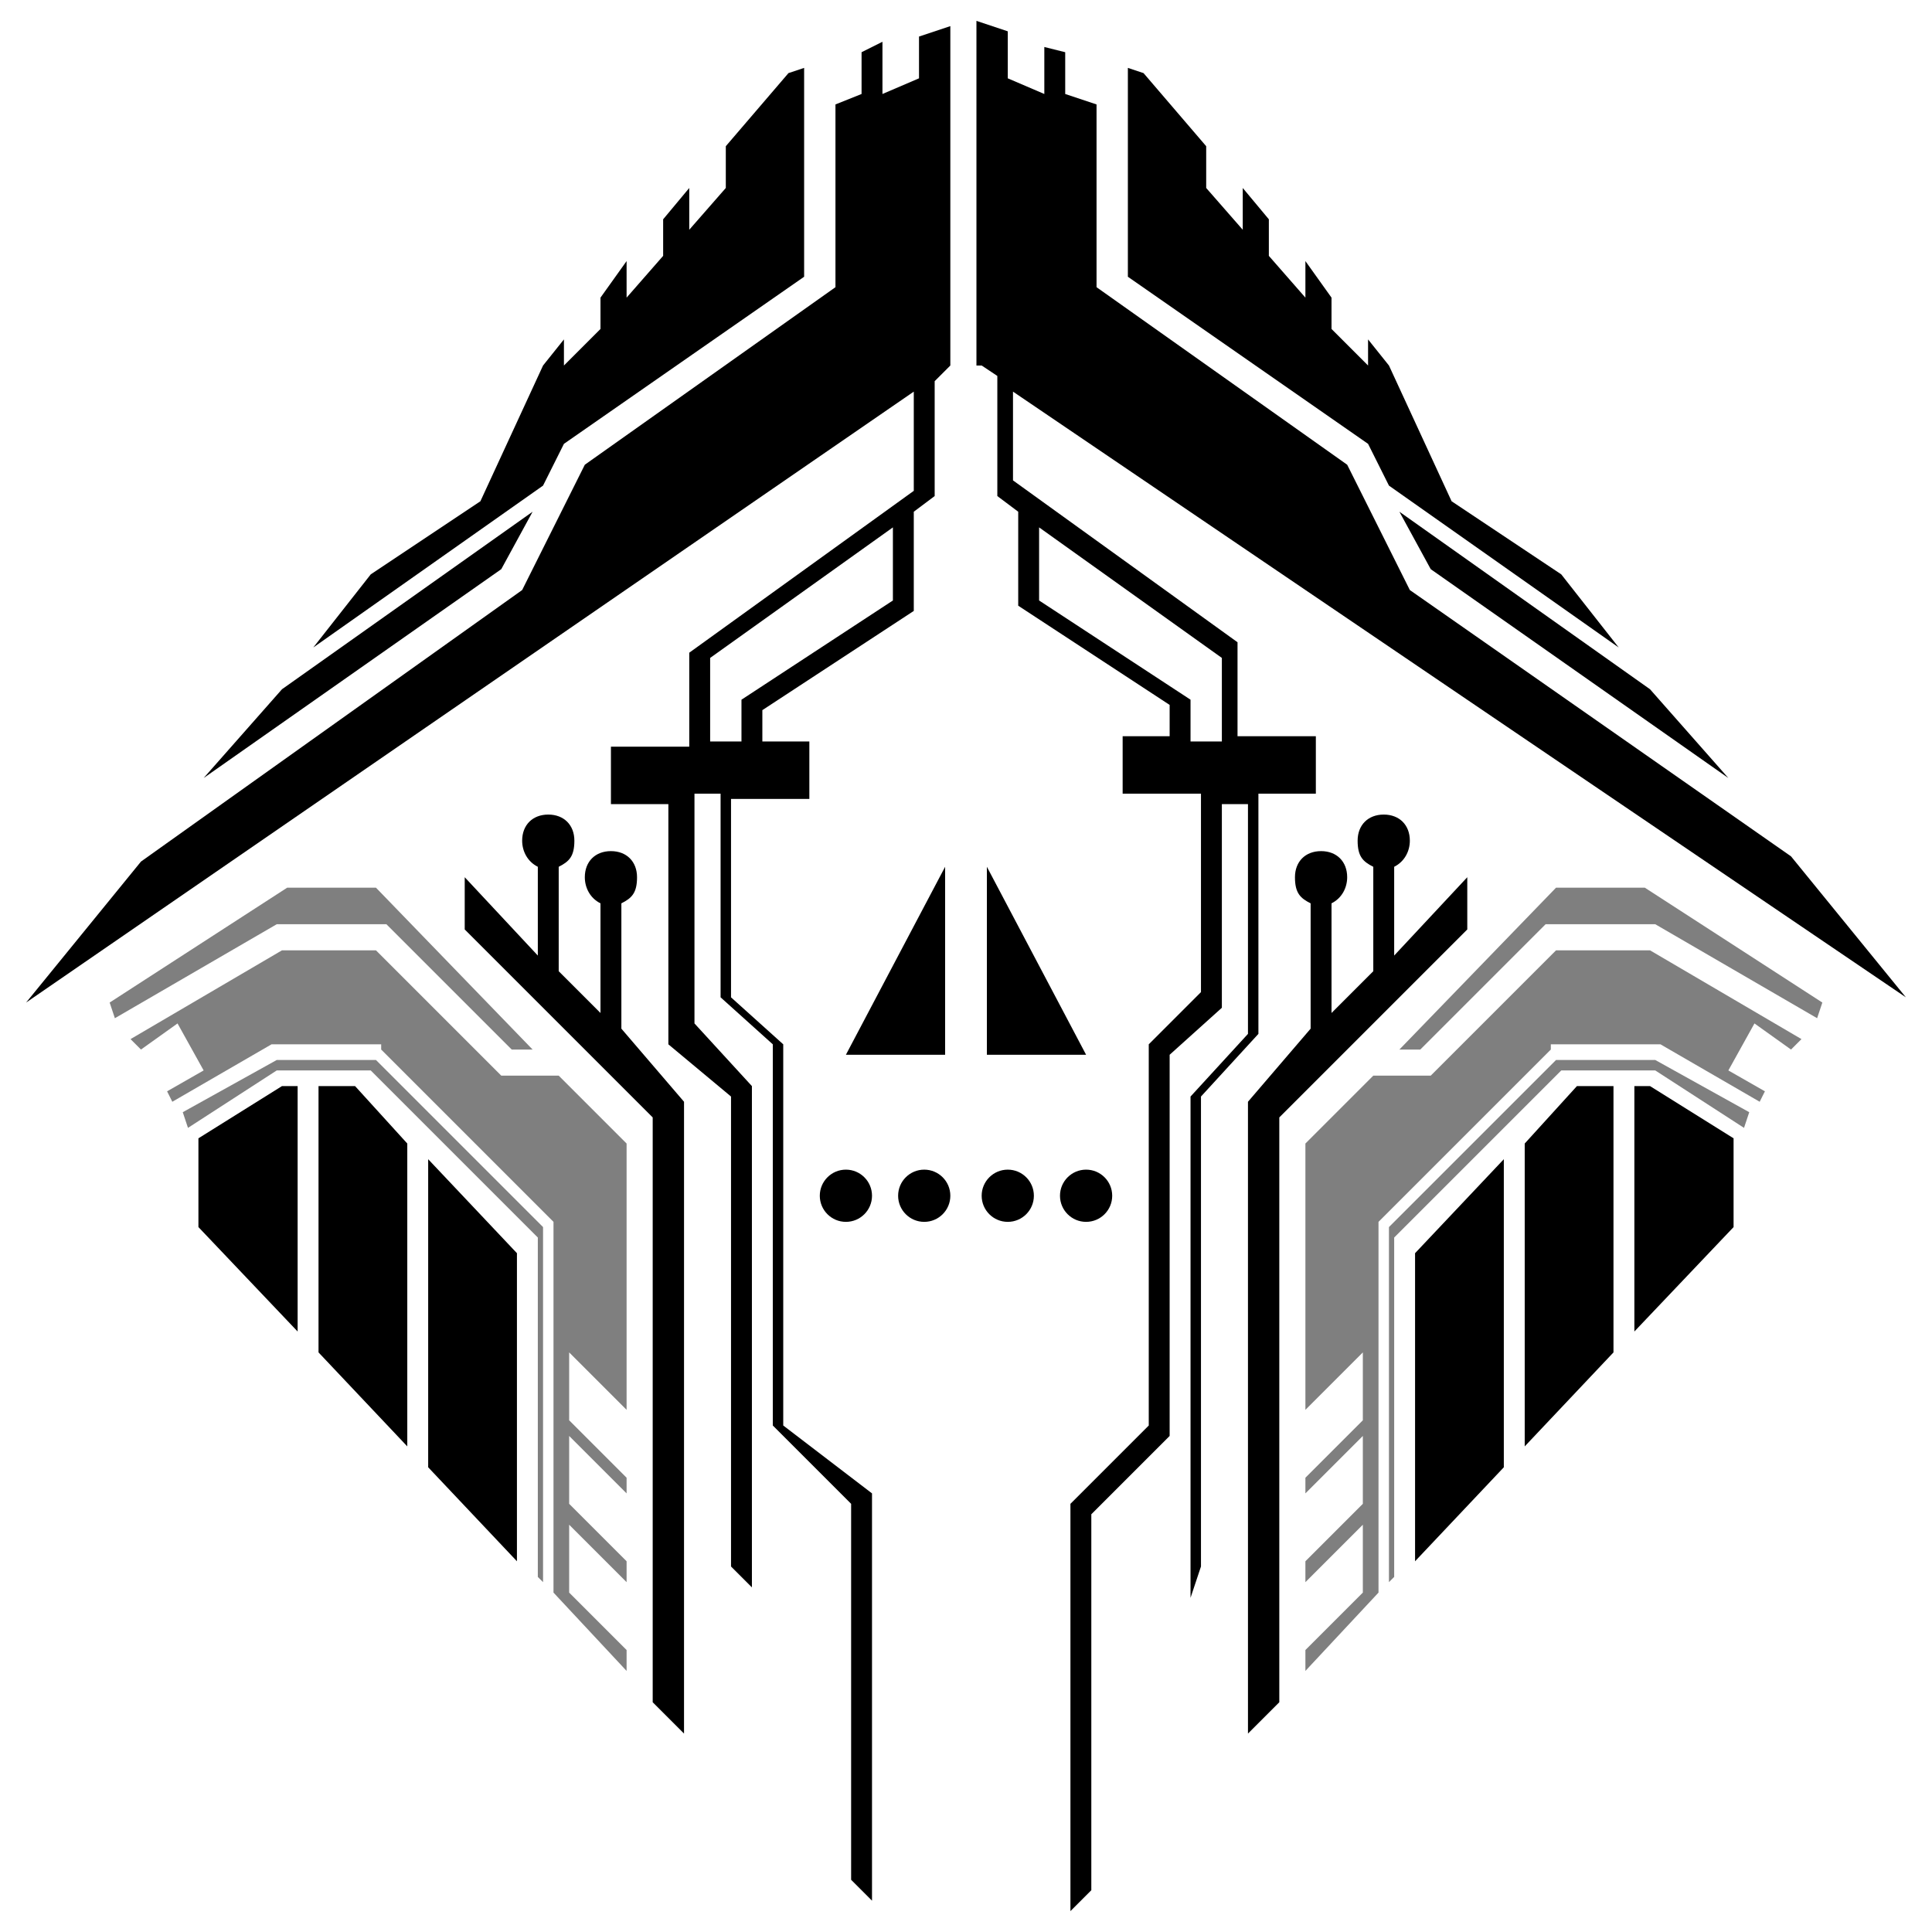 <?xml version="1.0" encoding="utf-8"?>
<!-- Generator: Adobe Illustrator 22.1.0, SVG Export Plug-In . SVG Version: 6.00 Build 0)  -->
<svg version="1.1" id="Layer_4_1_" xmlns="http://www.w3.org/2000/svg" xmlns:xlink="http://www.w3.org/1999/xlink" x="0px" y="0px"
	 viewBox="0 0 37 37" style="enable-background:new 0 0 37 37;" xml:space="preserve">
<style type="text/css">
	.st0{fill:#000;}
	.st1{opacity:0.5;}
</style>
<polygon class="st0" points="18.1,20.2 18.1,16.6 16.2,20.2 "/>
<circle class="st0" cx="17.7" cy="22.9" r="0.5"/>
<circle class="st0" cx="16.2" cy="22.9" r="0.5"/>
<path class="st0" d="M11.9,19.7L11.9,19.7l0-2.4c0.2-0.1,0.3-0.2,0.3-0.5c0-0.3-0.2-0.5-0.5-0.5c-0.3,0-0.5,0.2-0.5,0.5
	c0,0.2,0.1,0.4,0.3,0.5v2.1l-0.8-0.8v-2c0.2-0.1,0.3-0.2,0.3-0.5c0-0.3-0.2-0.5-0.5-0.5c-0.3,0-0.5,0.2-0.5,0.5
	c0,0.2,0.1,0.4,0.3,0.5v1.7l-1.4-1.5v1l3.6,3.6v11.2l0.6,0.6V21.1L11.9,19.7z"/>
<polygon class="st0" points="5.4,13.2 3.9,14.9 9.6,10.9 10.2,9.8 "/>
<polygon class="st0" points="15.1,1.4 13.9,2.8 13.9,3.6 13.2,4.4 13.2,3.6 12.7,4.2 12.7,4.9 12,5.7 12,5 11.5,5.7 11.5,6.3 
	10.8,7 10.8,6.5 10.4,7 9.2,9.6 7.1,11 6,12.4 10.4,9.3 10.8,8.5 15.4,5.3 15.4,1.3 "/>
<path class="st0" d="M18.2,0.5l-0.6,0.2v0.8l-0.7,0.3V0.8L16.5,1v0.8L16,2v3.5l-4.8,3.4L10,11.3l-7.3,5.2l-2.2,2.7L17.5,7.5v1.9
	l-4.3,3.1v1.8h-1.5v1.1h1.1v4.6L14,21v9l0.4,0.4v-9.6l-1.1-1.2v-4.4h0.5v3.9l1,0.9l0,7.3l1.5,1.5v7.2l0.4,0.4v-7.8L15,27.3l0-7.3
	l-1-0.9v-3.8h1.5v-1.1h-0.9v-0.6l2.9-1.9V9.8l0.4-0.3V7.3L18.2,7V0.5z M17.1,11.5l-2.9,1.9v0.8h-0.6v-1.6l3.5-2.5V11.5z"/>
<polygon class="st0" points="5.7,20.8 5.4,20.8 3.8,21.8 3.8,23.5 5.7,25.5 "/>
<polygon class="st0" points="7.8,21.9 6.8,20.8 6.1,20.8 6.1,25.9 7.8,27.7 "/>
<polygon class="st0" points="8.2,22.2 8.2,28.1 9.9,29.9 9.9,24 "/>
<g class="st1">
	<polygon class="st0" points="10.4,30.3 10.4,23.5 7.2,20.3 5.3,20.3 3.5,21.3 3.6,21.6 5.3,20.5 7.1,20.5 10.3,23.7 10.3,30.2 	"/>
	<polygon class="st0" points="5.3,17.7 7.4,17.7 9.8,20.1 10.2,20.1 7.2,17 5.5,17 2.1,19.2 2.2,19.5 	"/>
	<polygon class="st0" points="10.9,30.5 10.9,29.2 12,30.3 12,29.9 10.9,28.8 10.9,27.5 12,28.6 12,28.3 10.9,27.2 10.9,25.9 12,27 
		12,21.9 10.7,20.6 9.6,20.6 7.2,18.2 5.4,18.2 2.5,19.9 2.7,20.1 3.4,19.6 3.9,20.5 3.2,20.9 3.3,21.1 5.2,20 7.3,20 7.3,20.1 
		10.6,23.4 10.6,30.5 12,32 12,31.6 	"/>
</g>
<polygon class="st0" points="18.9,20.2 18.9,16.6 20.8,20.2 "/>
<circle class="st0" cx="19.3" cy="22.9" r="0.5"/>
<circle class="st0" cx="20.8" cy="22.9" r="0.5"/>
<path class="st0" d="M25.1,19.7L25.1,19.7l0-2.4c-0.2-0.1-0.3-0.2-0.3-0.5c0-0.3,0.2-0.5,0.5-0.5c0.3,0,0.5,0.2,0.5,0.5
	c0,0.2-0.1,0.4-0.3,0.5v2.1l0.8-0.8v-2c-0.2-0.1-0.3-0.2-0.3-0.5c0-0.3,0.2-0.5,0.5-0.5c0.3,0,0.5,0.2,0.5,0.5
	c0,0.2-0.1,0.4-0.3,0.5v1.7l1.4-1.5v1l-3.6,3.6v11.2l-0.6,0.6V21.1L25.1,19.7z"/>
<polygon class="st0" points="31.6,13.2 33.1,14.9 27.4,10.9 26.8,9.8 "/>
<polygon class="st0" points="21.9,1.4 23.1,2.8 23.1,3.6 23.8,4.4 23.8,3.6 24.3,4.2 24.3,4.9 25,5.7 25,5 25.5,5.7 25.5,6.3 
	26.2,7 26.2,6.5 26.6,7 27.8,9.6 29.9,11 31,12.4 26.6,9.3 26.2,8.5 21.6,5.3 21.6,1.3 "/>
<path class="st0" d="M18.8,7l0.3,0.2v2.3l0.4,0.3v1.8l2.9,1.9v0.6h-0.9v1.1h1.5v3.8L22,20l0,7.3l-1.5,1.5v7.8l0.4-0.4v-7.2l1.5-1.5
	l0-7.3l1-0.9v-3.9h0.5v4.4l-1.1,1.2v9.6L23,30v-9l1.1-1.2v-4.6h1.1v-1.1h-1.5v-1.8l-4.3-3.1V7.5l17.1,11.6l-2.2-2.7L27,11.3
	l-1.2-2.4L21,5.5V2l-0.6-0.2V1l-0.4-0.1v0.9l-0.7-0.3V0.6l-0.6-0.2V7z M19.9,10.1l3.5,2.5v1.6h-0.6v-0.8l-2.9-1.9V10.1z"/>
<polygon class="st0" points="31.3,20.8 31.6,20.8 33.2,21.8 33.2,23.5 31.3,25.5 "/>
<polygon class="st0" points="29.2,21.9 30.2,20.8 30.9,20.8 30.9,25.9 29.2,27.7 "/>
<polygon class="st0" points="28.8,22.2 28.8,28.1 27.1,29.9 27.1,24 "/>
<g class="st1">
	<polygon class="st0" points="26.6,30.3 26.6,23.5 29.8,20.3 31.7,20.3 33.5,21.3 33.4,21.6 31.7,20.5 29.9,20.5 26.7,23.7 
		26.7,30.2 	"/>
	<polygon class="st0" points="31.7,17.7 29.6,17.7 27.2,20.1 26.8,20.1 29.8,17 31.5,17 34.9,19.2 34.8,19.5 	"/>
	<polygon class="st0" points="26.1,30.5 26.1,29.2 25,30.3 25,29.9 26.1,28.8 26.1,27.5 25,28.6 25,28.3 26.1,27.2 26.1,25.9 25,27 
		25,21.9 26.3,20.6 27.4,20.6 29.8,18.2 31.6,18.2 34.5,19.9 34.3,20.1 33.6,19.6 33.1,20.5 33.8,20.9 33.7,21.1 31.8,20 29.7,20 
		29.7,20.1 26.4,23.4 26.4,30.5 25,32 25,31.6 	"/>
</g>
</svg>
